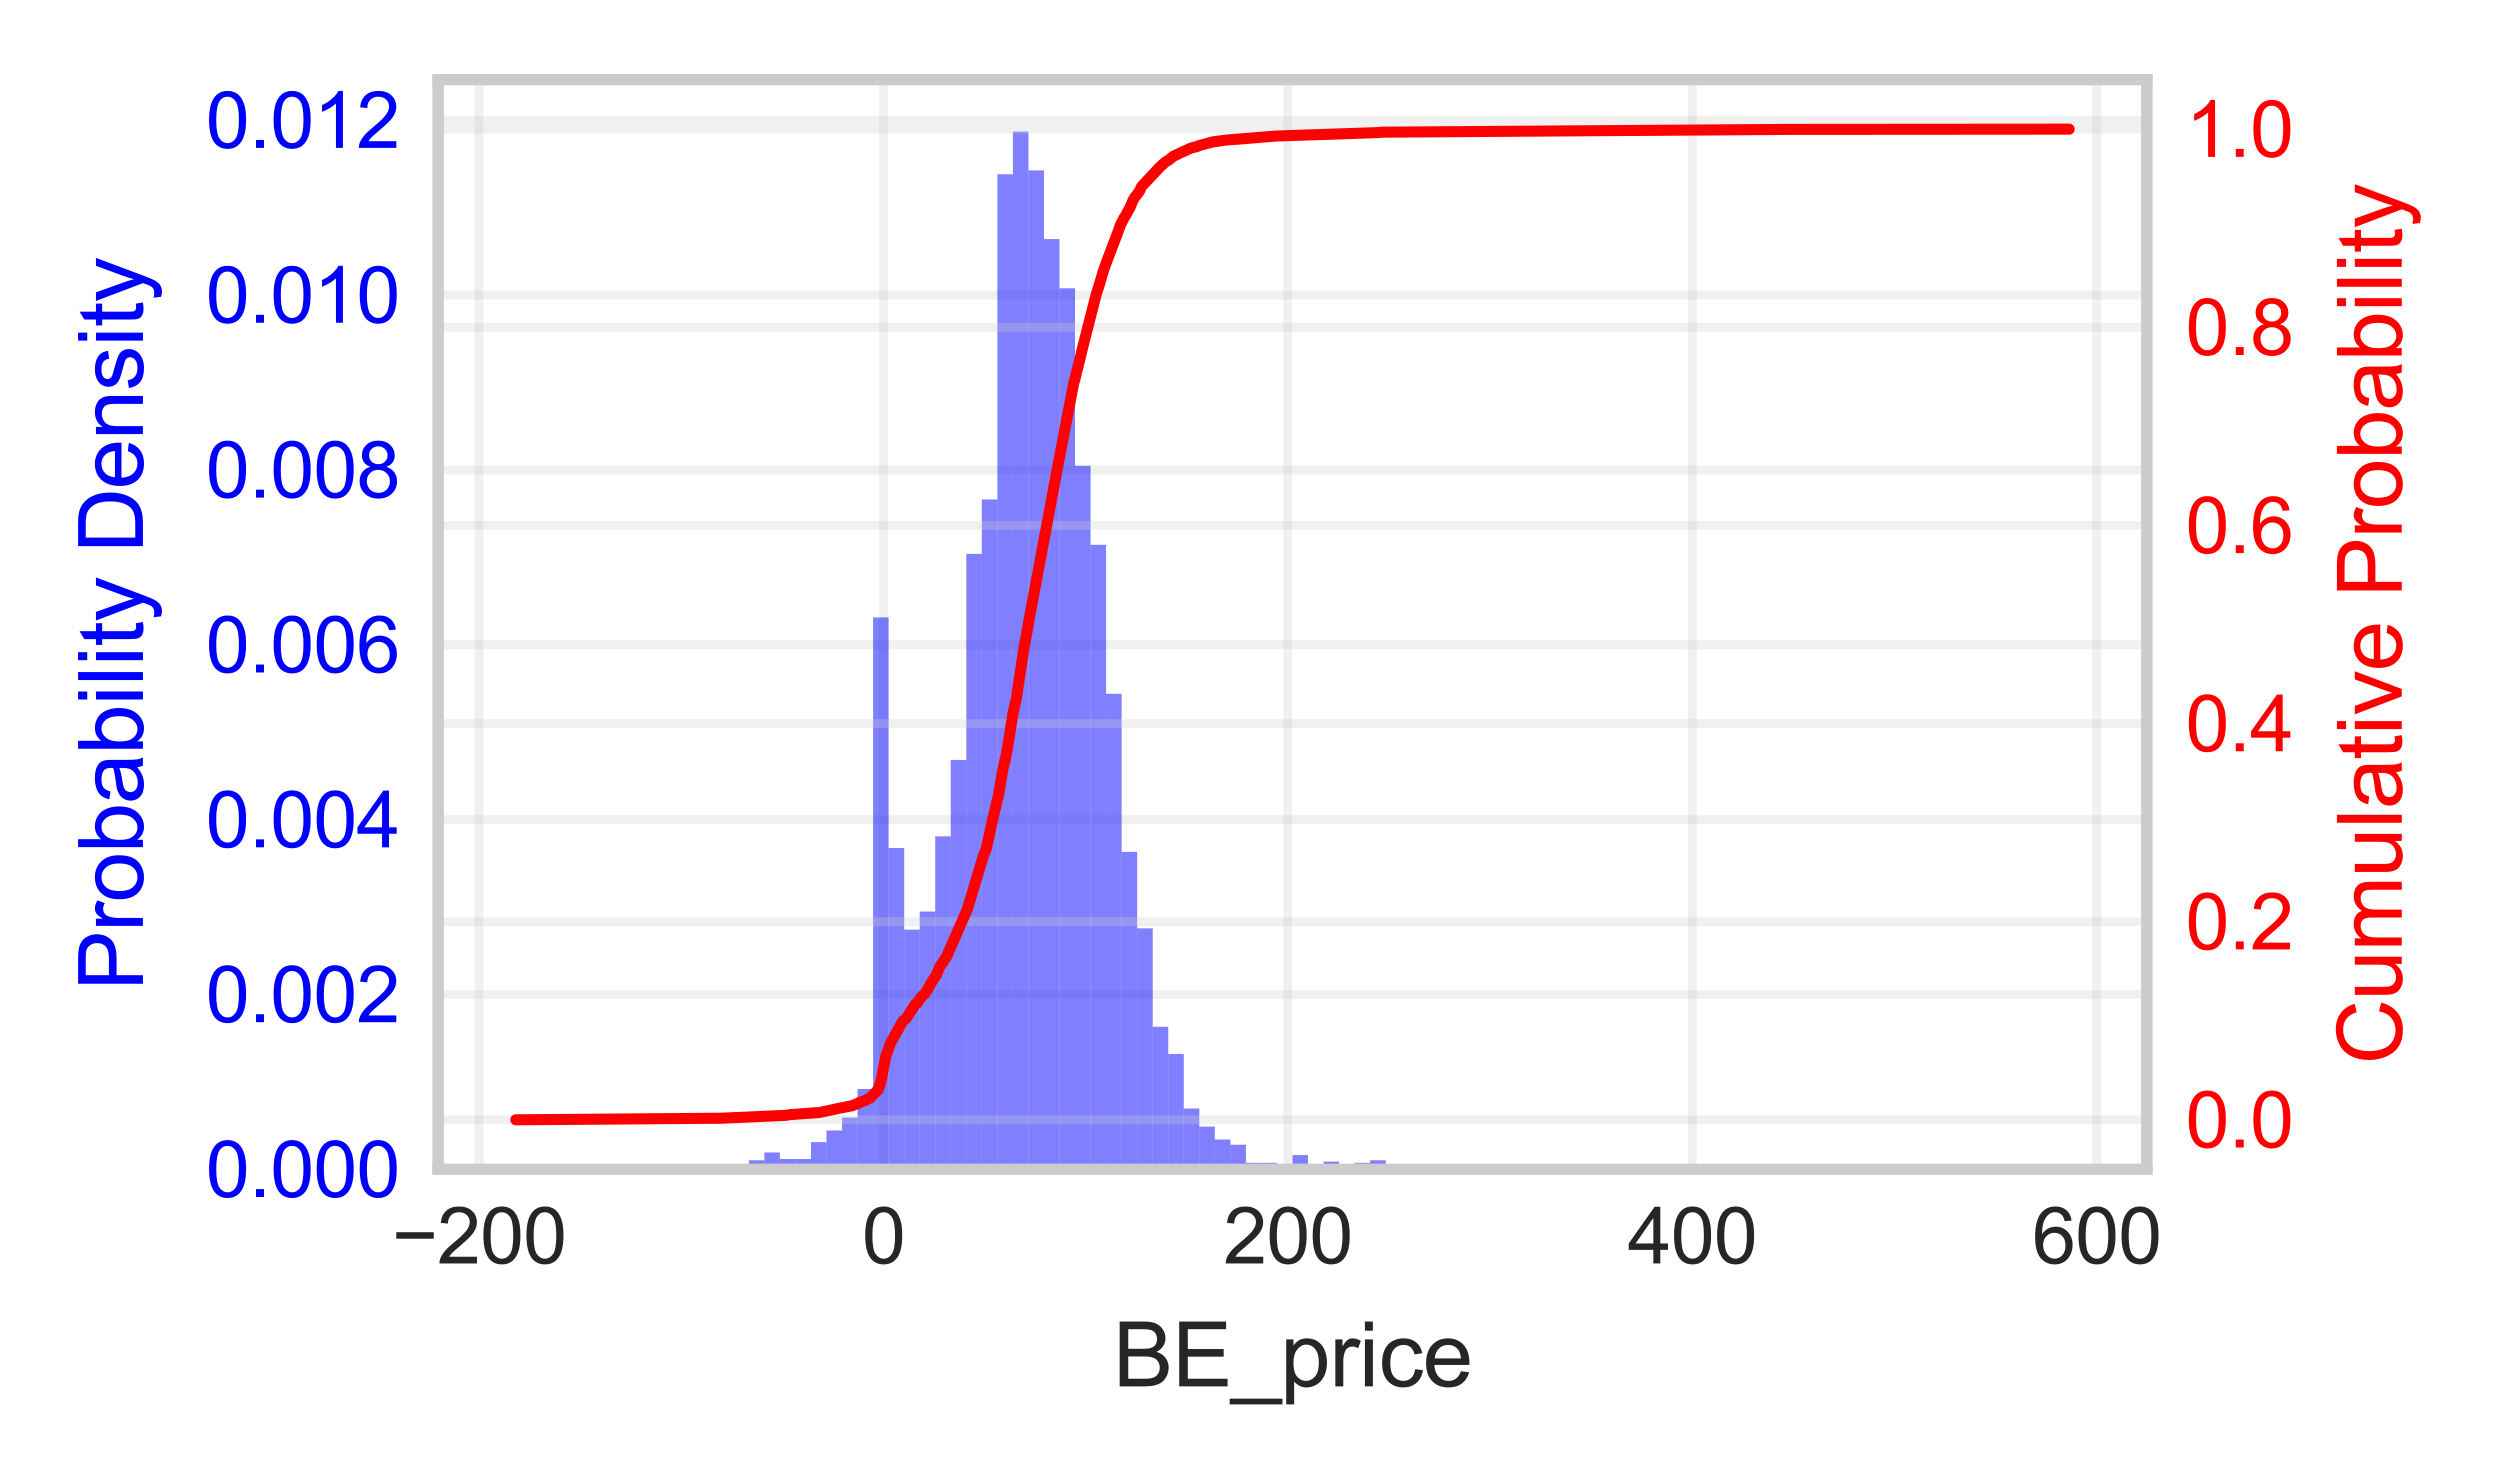 <?xml version="1.0" encoding="utf-8" standalone="no"?>
<!DOCTYPE svg PUBLIC "-//W3C//DTD SVG 1.1//EN"
  "http://www.w3.org/Graphics/SVG/1.1/DTD/svg11.dtd">
<svg xmlns:xlink="http://www.w3.org/1999/xlink" width="226.086pt" height="134.167pt" viewBox="0 0 226.086 134.167" xmlns="http://www.w3.org/2000/svg" version="1.1">
 <defs>
  <style type="text/css">*{stroke-linejoin: round; stroke-linecap: butt}</style>
 </defs>
 <g id="figure_1">
  <g id="patch_1">
   <path d="M 0 134.167 
L 226.086 134.167 
L 226.086 0 
L 0 0 
z
" style="fill: #ffffff"/>
  </g>
  <g id="axes_1">
   <g id="patch_2">
    <path d="M 39.625 105.749 
L 194.148 105.749 
L 194.148 7.2 
L 39.625 7.2 
z
" style="fill: #ffffff"/>
   </g>
   <g id="matplotlib.axis_1">
    <g id="xtick_1">
     <g id="line2d_1">
      <path d="M 43.321 105.749 
L 43.321 7.2 
" clip-path="url(#p3a674d7621)" style="fill: none; stroke: #cccccc; stroke-opacity: 0.3; stroke-width: 0.8; stroke-linecap: round"/>
     </g>
     <g id="line2d_2"/>
     <g id="text_1">
      <!-- −200 -->
      <g style="fill: #262626" transform="translate(35.438 114.259) scale(0.07 -0.07)">
       <defs>
        <path id="ArialMT-2212" d="M 3381 1997 
L 356 1997 
L 356 2522 
L 3381 2522 
L 3381 1997 
z
" transform="scale(0.016)"/>
        <path id="ArialMT-32" d="M 3222 541 
L 3222 0 
L 194 0 
Q 188 203 259 391 
Q 375 700 629 1000 
Q 884 1300 1366 1694 
Q 2113 2306 2375 2664 
Q 2638 3022 2638 3341 
Q 2638 3675 2398 3904 
Q 2159 4134 1775 4134 
Q 1369 4134 1125 3890 
Q 881 3647 878 3216 
L 300 3275 
Q 359 3922 746 4261 
Q 1134 4600 1788 4600 
Q 2447 4600 2831 4234 
Q 3216 3869 3216 3328 
Q 3216 3053 3103 2787 
Q 2991 2522 2730 2228 
Q 2469 1934 1863 1422 
Q 1356 997 1212 845 
Q 1069 694 975 541 
L 3222 541 
z
" transform="scale(0.016)"/>
        <path id="ArialMT-30" d="M 266 2259 
Q 266 3072 433 3567 
Q 600 4063 929 4331 
Q 1259 4600 1759 4600 
Q 2128 4600 2406 4451 
Q 2684 4303 2865 4023 
Q 3047 3744 3150 3342 
Q 3253 2941 3253 2259 
Q 3253 1453 3087 958 
Q 2922 463 2592 192 
Q 2263 -78 1759 -78 
Q 1097 -78 719 397 
Q 266 969 266 2259 
z
M 844 2259 
Q 844 1131 1108 757 
Q 1372 384 1759 384 
Q 2147 384 2411 759 
Q 2675 1134 2675 2259 
Q 2675 3391 2411 3762 
Q 2147 4134 1753 4134 
Q 1366 4134 1134 3806 
Q 844 3388 844 2259 
z
" transform="scale(0.016)"/>
       </defs>
       <use xlink:href="#ArialMT-2212"/>
       <use xlink:href="#ArialMT-32" x="58.398"/>
       <use xlink:href="#ArialMT-30" x="114.014"/>
       <use xlink:href="#ArialMT-30" x="169.629"/>
      </g>
     </g>
    </g>
    <g id="xtick_2">
     <g id="line2d_3">
      <path d="M 79.894 105.749 
L 79.894 7.2 
" clip-path="url(#p3a674d7621)" style="fill: none; stroke: #cccccc; stroke-opacity: 0.3; stroke-width: 0.8; stroke-linecap: round"/>
     </g>
     <g id="line2d_4"/>
     <g id="text_2">
      <!-- 0 -->
      <g style="fill: #262626" transform="translate(77.948 114.259) scale(0.07 -0.07)">
       <use xlink:href="#ArialMT-30"/>
      </g>
     </g>
    </g>
    <g id="xtick_3">
     <g id="line2d_5">
      <path d="M 116.468 105.749 
L 116.468 7.2 
" clip-path="url(#p3a674d7621)" style="fill: none; stroke: #cccccc; stroke-opacity: 0.3; stroke-width: 0.8; stroke-linecap: round"/>
     </g>
     <g id="line2d_6"/>
     <g id="text_3">
      <!-- 200 -->
      <g style="fill: #262626" transform="translate(110.629 114.259) scale(0.07 -0.07)">
       <use xlink:href="#ArialMT-32"/>
       <use xlink:href="#ArialMT-30" x="55.615"/>
       <use xlink:href="#ArialMT-30" x="111.23"/>
      </g>
     </g>
    </g>
    <g id="xtick_4">
     <g id="line2d_7">
      <path d="M 153.041 105.749 
L 153.041 7.2 
" clip-path="url(#p3a674d7621)" style="fill: none; stroke: #cccccc; stroke-opacity: 0.3; stroke-width: 0.8; stroke-linecap: round"/>
     </g>
     <g id="line2d_8"/>
     <g id="text_4">
      <!-- 400 -->
      <g style="fill: #262626" transform="translate(147.202 114.259) scale(0.07 -0.07)">
       <defs>
        <path id="ArialMT-34" d="M 2069 0 
L 2069 1097 
L 81 1097 
L 81 1613 
L 2172 4581 
L 2631 4581 
L 2631 1613 
L 3250 1613 
L 3250 1097 
L 2631 1097 
L 2631 0 
L 2069 0 
z
M 2069 1613 
L 2069 3678 
L 634 1613 
L 2069 1613 
z
" transform="scale(0.016)"/>
       </defs>
       <use xlink:href="#ArialMT-34"/>
       <use xlink:href="#ArialMT-30" x="55.615"/>
       <use xlink:href="#ArialMT-30" x="111.23"/>
      </g>
     </g>
    </g>
    <g id="xtick_5">
     <g id="line2d_9">
      <path d="M 189.614 105.749 
L 189.614 7.2 
" clip-path="url(#p3a674d7621)" style="fill: none; stroke: #cccccc; stroke-opacity: 0.3; stroke-width: 0.8; stroke-linecap: round"/>
     </g>
     <g id="line2d_10"/>
     <g id="text_5">
      <!-- 600 -->
      <g style="fill: #262626" transform="translate(183.775 114.259) scale(0.07 -0.07)">
       <defs>
        <path id="ArialMT-36" d="M 3184 3459 
L 2625 3416 
Q 2550 3747 2413 3897 
Q 2184 4138 1850 4138 
Q 1581 4138 1378 3988 
Q 1113 3794 959 3422 
Q 806 3050 800 2363 
Q 1003 2672 1297 2822 
Q 1591 2972 1913 2972 
Q 2475 2972 2870 2558 
Q 3266 2144 3266 1488 
Q 3266 1056 3080 686 
Q 2894 316 2569 119 
Q 2244 -78 1831 -78 
Q 1128 -78 684 439 
Q 241 956 241 2144 
Q 241 3472 731 4075 
Q 1159 4600 1884 4600 
Q 2425 4600 2770 4297 
Q 3116 3994 3184 3459 
z
M 888 1484 
Q 888 1194 1011 928 
Q 1134 663 1356 523 
Q 1578 384 1822 384 
Q 2178 384 2434 671 
Q 2691 959 2691 1453 
Q 2691 1928 2437 2201 
Q 2184 2475 1800 2475 
Q 1419 2475 1153 2201 
Q 888 1928 888 1484 
z
" transform="scale(0.016)"/>
       </defs>
       <use xlink:href="#ArialMT-36"/>
       <use xlink:href="#ArialMT-30" x="55.615"/>
       <use xlink:href="#ArialMT-30" x="111.23"/>
      </g>
     </g>
    </g>
    <g id="text_6">
     <!-- BE_price -->
     <g style="fill: #262626" transform="translate(100.657 125.377) scale(0.08 -0.08)">
      <defs>
       <path id="ArialMT-42" d="M 469 0 
L 469 4581 
L 2188 4581 
Q 2713 4581 3030 4442 
Q 3347 4303 3526 4014 
Q 3706 3725 3706 3409 
Q 3706 3116 3547 2856 
Q 3388 2597 3066 2438 
Q 3481 2316 3704 2022 
Q 3928 1728 3928 1328 
Q 3928 1006 3792 729 
Q 3656 453 3456 303 
Q 3256 153 2954 76 
Q 2653 0 2216 0 
L 469 0 
z
M 1075 2656 
L 2066 2656 
Q 2469 2656 2644 2709 
Q 2875 2778 2992 2937 
Q 3109 3097 3109 3338 
Q 3109 3566 3000 3739 
Q 2891 3913 2687 3977 
Q 2484 4041 1991 4041 
L 1075 4041 
L 1075 2656 
z
M 1075 541 
L 2216 541 
Q 2509 541 2628 563 
Q 2838 600 2978 687 
Q 3119 775 3209 942 
Q 3300 1109 3300 1328 
Q 3300 1584 3169 1773 
Q 3038 1963 2805 2039 
Q 2572 2116 2134 2116 
L 1075 2116 
L 1075 541 
z
" transform="scale(0.016)"/>
       <path id="ArialMT-45" d="M 506 0 
L 506 4581 
L 3819 4581 
L 3819 4041 
L 1113 4041 
L 1113 2638 
L 3647 2638 
L 3647 2100 
L 1113 2100 
L 1113 541 
L 3925 541 
L 3925 0 
L 506 0 
z
" transform="scale(0.016)"/>
       <path id="ArialMT-5f" d="M -97 -1272 
L -97 -866 
L 3631 -866 
L 3631 -1272 
L -97 -1272 
z
" transform="scale(0.016)"/>
       <path id="ArialMT-70" d="M 422 -1272 
L 422 3319 
L 934 3319 
L 934 2888 
Q 1116 3141 1344 3267 
Q 1572 3394 1897 3394 
Q 2322 3394 2647 3175 
Q 2972 2956 3137 2557 
Q 3303 2159 3303 1684 
Q 3303 1175 3120 767 
Q 2938 359 2589 142 
Q 2241 -75 1856 -75 
Q 1575 -75 1351 44 
Q 1128 163 984 344 
L 984 -1272 
L 422 -1272 
z
M 931 1641 
Q 931 1000 1190 694 
Q 1450 388 1819 388 
Q 2194 388 2461 705 
Q 2728 1022 2728 1688 
Q 2728 2322 2467 2637 
Q 2206 2953 1844 2953 
Q 1484 2953 1207 2617 
Q 931 2281 931 1641 
z
" transform="scale(0.016)"/>
       <path id="ArialMT-72" d="M 416 0 
L 416 3319 
L 922 3319 
L 922 2816 
Q 1116 3169 1280 3281 
Q 1444 3394 1641 3394 
Q 1925 3394 2219 3213 
L 2025 2691 
Q 1819 2813 1613 2813 
Q 1428 2813 1281 2702 
Q 1134 2591 1072 2394 
Q 978 2094 978 1738 
L 978 0 
L 416 0 
z
" transform="scale(0.016)"/>
       <path id="ArialMT-69" d="M 425 3934 
L 425 4581 
L 988 4581 
L 988 3934 
L 425 3934 
z
M 425 0 
L 425 3319 
L 988 3319 
L 988 0 
L 425 0 
z
" transform="scale(0.016)"/>
       <path id="ArialMT-63" d="M 2588 1216 
L 3141 1144 
Q 3050 572 2676 248 
Q 2303 -75 1759 -75 
Q 1078 -75 664 370 
Q 250 816 250 1647 
Q 250 2184 428 2587 
Q 606 2991 970 3192 
Q 1334 3394 1763 3394 
Q 2303 3394 2647 3120 
Q 2991 2847 3088 2344 
L 2541 2259 
Q 2463 2594 2264 2762 
Q 2066 2931 1784 2931 
Q 1359 2931 1093 2626 
Q 828 2322 828 1663 
Q 828 994 1084 691 
Q 1341 388 1753 388 
Q 2084 388 2306 591 
Q 2528 794 2588 1216 
z
" transform="scale(0.016)"/>
       <path id="ArialMT-65" d="M 2694 1069 
L 3275 997 
Q 3138 488 2766 206 
Q 2394 -75 1816 -75 
Q 1088 -75 661 373 
Q 234 822 234 1631 
Q 234 2469 665 2931 
Q 1097 3394 1784 3394 
Q 2450 3394 2872 2941 
Q 3294 2488 3294 1666 
Q 3294 1616 3291 1516 
L 816 1516 
Q 847 969 1125 678 
Q 1403 388 1819 388 
Q 2128 388 2347 550 
Q 2566 713 2694 1069 
z
M 847 1978 
L 2700 1978 
Q 2663 2397 2488 2606 
Q 2219 2931 1791 2931 
Q 1403 2931 1139 2672 
Q 875 2413 847 1978 
z
" transform="scale(0.016)"/>
      </defs>
      <use xlink:href="#ArialMT-42"/>
      <use xlink:href="#ArialMT-45" x="66.699"/>
      <use xlink:href="#ArialMT-5f" x="133.398"/>
      <use xlink:href="#ArialMT-70" x="189.014"/>
      <use xlink:href="#ArialMT-72" x="244.629"/>
      <use xlink:href="#ArialMT-69" x="277.93"/>
      <use xlink:href="#ArialMT-63" x="300.146"/>
      <use xlink:href="#ArialMT-65" x="350.146"/>
     </g>
    </g>
   </g>
   <g id="matplotlib.axis_2">
    <g id="ytick_1">
     <g id="line2d_11">
      <path d="M 39.625 105.749 
L 194.148 105.749 
" clip-path="url(#p3a674d7621)" style="fill: none; stroke: #cccccc; stroke-opacity: 0.3; stroke-width: 0.8; stroke-linecap: round"/>
     </g>
     <g id="line2d_12"/>
     <g id="text_7">
      <!-- 0.000 -->
      <g style="fill: #0000ff" transform="translate(18.61 108.254) scale(0.07 -0.07)">
       <defs>
        <path id="ArialMT-2e" d="M 581 0 
L 581 641 
L 1222 641 
L 1222 0 
L 581 0 
z
" transform="scale(0.016)"/>
       </defs>
       <use xlink:href="#ArialMT-30"/>
       <use xlink:href="#ArialMT-2e" x="55.615"/>
       <use xlink:href="#ArialMT-30" x="83.398"/>
       <use xlink:href="#ArialMT-30" x="139.014"/>
       <use xlink:href="#ArialMT-30" x="194.629"/>
      </g>
     </g>
    </g>
    <g id="ytick_2">
     <g id="line2d_13">
      <path d="M 39.625 89.935 
L 194.148 89.935 
" clip-path="url(#p3a674d7621)" style="fill: none; stroke: #cccccc; stroke-opacity: 0.3; stroke-width: 0.8; stroke-linecap: round"/>
     </g>
     <g id="line2d_14"/>
     <g id="text_8">
      <!-- 0.002 -->
      <g style="fill: #0000ff" transform="translate(18.61 92.441) scale(0.07 -0.07)">
       <use xlink:href="#ArialMT-30"/>
       <use xlink:href="#ArialMT-2e" x="55.615"/>
       <use xlink:href="#ArialMT-30" x="83.398"/>
       <use xlink:href="#ArialMT-30" x="139.014"/>
       <use xlink:href="#ArialMT-32" x="194.629"/>
      </g>
     </g>
    </g>
    <g id="ytick_3">
     <g id="line2d_15">
      <path d="M 39.625 74.122 
L 194.148 74.122 
" clip-path="url(#p3a674d7621)" style="fill: none; stroke: #cccccc; stroke-opacity: 0.3; stroke-width: 0.8; stroke-linecap: round"/>
     </g>
     <g id="line2d_16"/>
     <g id="text_9">
      <!-- 0.004 -->
      <g style="fill: #0000ff" transform="translate(18.61 76.627) scale(0.07 -0.07)">
       <use xlink:href="#ArialMT-30"/>
       <use xlink:href="#ArialMT-2e" x="55.615"/>
       <use xlink:href="#ArialMT-30" x="83.398"/>
       <use xlink:href="#ArialMT-30" x="139.014"/>
       <use xlink:href="#ArialMT-34" x="194.629"/>
      </g>
     </g>
    </g>
    <g id="ytick_4">
     <g id="line2d_17">
      <path d="M 39.625 58.309 
L 194.148 58.309 
" clip-path="url(#p3a674d7621)" style="fill: none; stroke: #cccccc; stroke-opacity: 0.3; stroke-width: 0.8; stroke-linecap: round"/>
     </g>
     <g id="line2d_18"/>
     <g id="text_10">
      <!-- 0.006 -->
      <g style="fill: #0000ff" transform="translate(18.61 60.814) scale(0.07 -0.07)">
       <use xlink:href="#ArialMT-30"/>
       <use xlink:href="#ArialMT-2e" x="55.615"/>
       <use xlink:href="#ArialMT-30" x="83.398"/>
       <use xlink:href="#ArialMT-30" x="139.014"/>
       <use xlink:href="#ArialMT-36" x="194.629"/>
      </g>
     </g>
    </g>
    <g id="ytick_5">
     <g id="line2d_19">
      <path d="M 39.625 42.496 
L 194.148 42.496 
" clip-path="url(#p3a674d7621)" style="fill: none; stroke: #cccccc; stroke-opacity: 0.3; stroke-width: 0.8; stroke-linecap: round"/>
     </g>
     <g id="line2d_20"/>
     <g id="text_11">
      <!-- 0.008 -->
      <g style="fill: #0000ff" transform="translate(18.61 45.001) scale(0.07 -0.07)">
       <defs>
        <path id="ArialMT-38" d="M 1131 2484 
Q 781 2613 612 2850 
Q 444 3088 444 3419 
Q 444 3919 803 4259 
Q 1163 4600 1759 4600 
Q 2359 4600 2725 4251 
Q 3091 3903 3091 3403 
Q 3091 3084 2923 2848 
Q 2756 2613 2416 2484 
Q 2838 2347 3058 2040 
Q 3278 1734 3278 1309 
Q 3278 722 2862 322 
Q 2447 -78 1769 -78 
Q 1091 -78 675 323 
Q 259 725 259 1325 
Q 259 1772 486 2073 
Q 713 2375 1131 2484 
z
M 1019 3438 
Q 1019 3113 1228 2906 
Q 1438 2700 1772 2700 
Q 2097 2700 2305 2904 
Q 2513 3109 2513 3406 
Q 2513 3716 2298 3927 
Q 2084 4138 1766 4138 
Q 1444 4138 1231 3931 
Q 1019 3725 1019 3438 
z
M 838 1322 
Q 838 1081 952 856 
Q 1066 631 1291 507 
Q 1516 384 1775 384 
Q 2178 384 2440 643 
Q 2703 903 2703 1303 
Q 2703 1709 2433 1975 
Q 2163 2241 1756 2241 
Q 1359 2241 1098 1978 
Q 838 1716 838 1322 
z
" transform="scale(0.016)"/>
       </defs>
       <use xlink:href="#ArialMT-30"/>
       <use xlink:href="#ArialMT-2e" x="55.615"/>
       <use xlink:href="#ArialMT-30" x="83.398"/>
       <use xlink:href="#ArialMT-30" x="139.014"/>
       <use xlink:href="#ArialMT-38" x="194.629"/>
      </g>
     </g>
    </g>
    <g id="ytick_6">
     <g id="line2d_21">
      <path d="M 39.625 26.683 
L 194.148 26.683 
" clip-path="url(#p3a674d7621)" style="fill: none; stroke: #cccccc; stroke-opacity: 0.3; stroke-width: 0.8; stroke-linecap: round"/>
     </g>
     <g id="line2d_22"/>
     <g id="text_12">
      <!-- 0.010 -->
      <g style="fill: #0000ff" transform="translate(18.61 29.188) scale(0.07 -0.07)">
       <defs>
        <path id="ArialMT-31" d="M 2384 0 
L 1822 0 
L 1822 3584 
Q 1619 3391 1289 3197 
Q 959 3003 697 2906 
L 697 3450 
Q 1169 3672 1522 3987 
Q 1875 4303 2022 4600 
L 2384 4600 
L 2384 0 
z
" transform="scale(0.016)"/>
       </defs>
       <use xlink:href="#ArialMT-30"/>
       <use xlink:href="#ArialMT-2e" x="55.615"/>
       <use xlink:href="#ArialMT-30" x="83.398"/>
       <use xlink:href="#ArialMT-31" x="139.014"/>
       <use xlink:href="#ArialMT-30" x="194.629"/>
      </g>
     </g>
    </g>
    <g id="ytick_7">
     <g id="line2d_23">
      <path d="M 39.625 10.869 
L 194.148 10.869 
" clip-path="url(#p3a674d7621)" style="fill: none; stroke: #cccccc; stroke-opacity: 0.3; stroke-width: 0.8; stroke-linecap: round"/>
     </g>
     <g id="line2d_24"/>
     <g id="text_13">
      <!-- 0.012 -->
      <g style="fill: #0000ff" transform="translate(18.61 13.375) scale(0.07 -0.07)">
       <use xlink:href="#ArialMT-30"/>
       <use xlink:href="#ArialMT-2e" x="55.615"/>
       <use xlink:href="#ArialMT-30" x="83.398"/>
       <use xlink:href="#ArialMT-31" x="139.014"/>
       <use xlink:href="#ArialMT-32" x="194.629"/>
      </g>
     </g>
    </g>
    <g id="text_14">
     <!-- Probability Density -->
     <g style="fill: #0000ff" transform="translate(12.926 89.598) rotate(-90) scale(0.08 -0.08)">
      <defs>
       <path id="ArialMT-50" d="M 494 0 
L 494 4581 
L 2222 4581 
Q 2678 4581 2919 4538 
Q 3256 4481 3484 4323 
Q 3713 4166 3852 3881 
Q 3991 3597 3991 3256 
Q 3991 2672 3619 2267 
Q 3247 1863 2275 1863 
L 1100 1863 
L 1100 0 
L 494 0 
z
M 1100 2403 
L 2284 2403 
Q 2872 2403 3119 2622 
Q 3366 2841 3366 3238 
Q 3366 3525 3220 3729 
Q 3075 3934 2838 4000 
Q 2684 4041 2272 4041 
L 1100 4041 
L 1100 2403 
z
" transform="scale(0.016)"/>
       <path id="ArialMT-6f" d="M 213 1659 
Q 213 2581 725 3025 
Q 1153 3394 1769 3394 
Q 2453 3394 2887 2945 
Q 3322 2497 3322 1706 
Q 3322 1066 3130 698 
Q 2938 331 2570 128 
Q 2203 -75 1769 -75 
Q 1072 -75 642 372 
Q 213 819 213 1659 
z
M 791 1659 
Q 791 1022 1069 705 
Q 1347 388 1769 388 
Q 2188 388 2466 706 
Q 2744 1025 2744 1678 
Q 2744 2294 2464 2611 
Q 2184 2928 1769 2928 
Q 1347 2928 1069 2612 
Q 791 2297 791 1659 
z
" transform="scale(0.016)"/>
       <path id="ArialMT-62" d="M 941 0 
L 419 0 
L 419 4581 
L 981 4581 
L 981 2947 
Q 1338 3394 1891 3394 
Q 2197 3394 2470 3270 
Q 2744 3147 2920 2923 
Q 3097 2700 3197 2384 
Q 3297 2069 3297 1709 
Q 3297 856 2875 390 
Q 2453 -75 1863 -75 
Q 1275 -75 941 416 
L 941 0 
z
M 934 1684 
Q 934 1088 1097 822 
Q 1363 388 1816 388 
Q 2184 388 2453 708 
Q 2722 1028 2722 1663 
Q 2722 2313 2464 2622 
Q 2206 2931 1841 2931 
Q 1472 2931 1203 2611 
Q 934 2291 934 1684 
z
" transform="scale(0.016)"/>
       <path id="ArialMT-61" d="M 2588 409 
Q 2275 144 1986 34 
Q 1697 -75 1366 -75 
Q 819 -75 525 192 
Q 231 459 231 875 
Q 231 1119 342 1320 
Q 453 1522 633 1644 
Q 813 1766 1038 1828 
Q 1203 1872 1538 1913 
Q 2219 1994 2541 2106 
Q 2544 2222 2544 2253 
Q 2544 2597 2384 2738 
Q 2169 2928 1744 2928 
Q 1347 2928 1158 2789 
Q 969 2650 878 2297 
L 328 2372 
Q 403 2725 575 2942 
Q 747 3159 1072 3276 
Q 1397 3394 1825 3394 
Q 2250 3394 2515 3294 
Q 2781 3194 2906 3042 
Q 3031 2891 3081 2659 
Q 3109 2516 3109 2141 
L 3109 1391 
Q 3109 606 3145 398 
Q 3181 191 3288 0 
L 2700 0 
Q 2613 175 2588 409 
z
M 2541 1666 
Q 2234 1541 1622 1453 
Q 1275 1403 1131 1340 
Q 988 1278 909 1158 
Q 831 1038 831 891 
Q 831 666 1001 516 
Q 1172 366 1500 366 
Q 1825 366 2078 508 
Q 2331 650 2450 897 
Q 2541 1088 2541 1459 
L 2541 1666 
z
" transform="scale(0.016)"/>
       <path id="ArialMT-6c" d="M 409 0 
L 409 4581 
L 972 4581 
L 972 0 
L 409 0 
z
" transform="scale(0.016)"/>
       <path id="ArialMT-74" d="M 1650 503 
L 1731 6 
Q 1494 -44 1306 -44 
Q 1000 -44 831 53 
Q 663 150 594 308 
Q 525 466 525 972 
L 525 2881 
L 113 2881 
L 113 3319 
L 525 3319 
L 525 4141 
L 1084 4478 
L 1084 3319 
L 1650 3319 
L 1650 2881 
L 1084 2881 
L 1084 941 
Q 1084 700 1114 631 
Q 1144 563 1211 522 
Q 1278 481 1403 481 
Q 1497 481 1650 503 
z
" transform="scale(0.016)"/>
       <path id="ArialMT-79" d="M 397 -1278 
L 334 -750 
Q 519 -800 656 -800 
Q 844 -800 956 -737 
Q 1069 -675 1141 -563 
Q 1194 -478 1313 -144 
Q 1328 -97 1363 -6 
L 103 3319 
L 709 3319 
L 1400 1397 
Q 1534 1031 1641 628 
Q 1738 1016 1872 1384 
L 2581 3319 
L 3144 3319 
L 1881 -56 
Q 1678 -603 1566 -809 
Q 1416 -1088 1222 -1217 
Q 1028 -1347 759 -1347 
Q 597 -1347 397 -1278 
z
" transform="scale(0.016)"/>
       <path id="ArialMT-20" transform="scale(0.016)"/>
       <path id="ArialMT-44" d="M 494 0 
L 494 4581 
L 2072 4581 
Q 2606 4581 2888 4516 
Q 3281 4425 3559 4188 
Q 3922 3881 4101 3404 
Q 4281 2928 4281 2316 
Q 4281 1794 4159 1391 
Q 4038 988 3847 723 
Q 3656 459 3429 307 
Q 3203 156 2883 78 
Q 2563 0 2147 0 
L 494 0 
z
M 1100 541 
L 2078 541 
Q 2531 541 2789 625 
Q 3047 709 3200 863 
Q 3416 1078 3536 1442 
Q 3656 1806 3656 2325 
Q 3656 3044 3420 3430 
Q 3184 3816 2847 3947 
Q 2603 4041 2063 4041 
L 1100 4041 
L 1100 541 
z
" transform="scale(0.016)"/>
       <path id="ArialMT-6e" d="M 422 0 
L 422 3319 
L 928 3319 
L 928 2847 
Q 1294 3394 1984 3394 
Q 2284 3394 2536 3286 
Q 2788 3178 2913 3003 
Q 3038 2828 3088 2588 
Q 3119 2431 3119 2041 
L 3119 0 
L 2556 0 
L 2556 2019 
Q 2556 2363 2490 2533 
Q 2425 2703 2258 2804 
Q 2091 2906 1866 2906 
Q 1506 2906 1245 2678 
Q 984 2450 984 1813 
L 984 0 
L 422 0 
z
" transform="scale(0.016)"/>
       <path id="ArialMT-73" d="M 197 991 
L 753 1078 
Q 800 744 1014 566 
Q 1228 388 1613 388 
Q 2000 388 2187 545 
Q 2375 703 2375 916 
Q 2375 1106 2209 1216 
Q 2094 1291 1634 1406 
Q 1016 1563 777 1677 
Q 538 1791 414 1992 
Q 291 2194 291 2438 
Q 291 2659 392 2848 
Q 494 3038 669 3163 
Q 800 3259 1026 3326 
Q 1253 3394 1513 3394 
Q 1903 3394 2198 3281 
Q 2494 3169 2634 2976 
Q 2775 2784 2828 2463 
L 2278 2388 
Q 2241 2644 2061 2787 
Q 1881 2931 1553 2931 
Q 1166 2931 1000 2803 
Q 834 2675 834 2503 
Q 834 2394 903 2306 
Q 972 2216 1119 2156 
Q 1203 2125 1616 2013 
Q 2213 1853 2448 1751 
Q 2684 1650 2818 1456 
Q 2953 1263 2953 975 
Q 2953 694 2789 445 
Q 2625 197 2315 61 
Q 2006 -75 1616 -75 
Q 969 -75 630 194 
Q 291 463 197 991 
z
" transform="scale(0.016)"/>
      </defs>
      <use xlink:href="#ArialMT-50"/>
      <use xlink:href="#ArialMT-72" x="66.699"/>
      <use xlink:href="#ArialMT-6f" x="100"/>
      <use xlink:href="#ArialMT-62" x="155.615"/>
      <use xlink:href="#ArialMT-61" x="211.23"/>
      <use xlink:href="#ArialMT-62" x="266.846"/>
      <use xlink:href="#ArialMT-69" x="322.461"/>
      <use xlink:href="#ArialMT-6c" x="344.678"/>
      <use xlink:href="#ArialMT-69" x="366.895"/>
      <use xlink:href="#ArialMT-74" x="389.111"/>
      <use xlink:href="#ArialMT-79" x="416.895"/>
      <use xlink:href="#ArialMT-20" x="466.895"/>
      <use xlink:href="#ArialMT-44" x="494.678"/>
      <use xlink:href="#ArialMT-65" x="566.895"/>
      <use xlink:href="#ArialMT-6e" x="622.51"/>
      <use xlink:href="#ArialMT-73" x="678.125"/>
      <use xlink:href="#ArialMT-69" x="728.125"/>
      <use xlink:href="#ArialMT-74" x="750.342"/>
      <use xlink:href="#ArialMT-79" x="778.125"/>
     </g>
    </g>
   </g>
   <g id="patch_3">
    <path d="M 46.649 105.749 
L 48.054 105.749 
L 48.054 105.631 
L 46.649 105.631 
z
" clip-path="url(#p3a674d7621)" style="fill: #0000ff; opacity: 0.5"/>
   </g>
   <g id="patch_4">
    <path d="M 48.054 105.749 
L 49.459 105.749 
L 49.459 105.749 
L 48.054 105.749 
z
" clip-path="url(#p3a674d7621)" style="fill: #0000ff; opacity: 0.5"/>
   </g>
   <g id="patch_5">
    <path d="M 49.459 105.749 
L 50.863 105.749 
L 50.863 105.749 
L 49.459 105.749 
z
" clip-path="url(#p3a674d7621)" style="fill: #0000ff; opacity: 0.5"/>
   </g>
   <g id="patch_6">
    <path d="M 50.863 105.749 
L 52.268 105.749 
L 52.268 105.631 
L 50.863 105.631 
z
" clip-path="url(#p3a674d7621)" style="fill: #0000ff; opacity: 0.5"/>
   </g>
   <g id="patch_7">
    <path d="M 52.268 105.749 
L 53.673 105.749 
L 53.673 105.749 
L 52.268 105.749 
z
" clip-path="url(#p3a674d7621)" style="fill: #0000ff; opacity: 0.5"/>
   </g>
   <g id="patch_8">
    <path d="M 53.673 105.749 
L 55.078 105.749 
L 55.078 105.514 
L 53.673 105.514 
z
" clip-path="url(#p3a674d7621)" style="fill: #0000ff; opacity: 0.5"/>
   </g>
   <g id="patch_9">
    <path d="M 55.078 105.749 
L 56.482 105.749 
L 56.482 105.631 
L 55.078 105.631 
z
" clip-path="url(#p3a674d7621)" style="fill: #0000ff; opacity: 0.5"/>
   </g>
   <g id="patch_10">
    <path d="M 56.482 105.749 
L 57.887 105.749 
L 57.887 105.631 
L 56.482 105.631 
z
" clip-path="url(#p3a674d7621)" style="fill: #0000ff; opacity: 0.5"/>
   </g>
   <g id="patch_11">
    <path d="M 57.887 105.749 
L 59.292 105.749 
L 59.292 105.631 
L 57.887 105.631 
z
" clip-path="url(#p3a674d7621)" style="fill: #0000ff; opacity: 0.5"/>
   </g>
   <g id="patch_12">
    <path d="M 59.292 105.749 
L 60.697 105.749 
L 60.697 105.397 
L 59.292 105.397 
z
" clip-path="url(#p3a674d7621)" style="fill: #0000ff; opacity: 0.5"/>
   </g>
   <g id="patch_13">
    <path d="M 60.697 105.749 
L 62.101 105.749 
L 62.101 105.631 
L 60.697 105.631 
z
" clip-path="url(#p3a674d7621)" style="fill: #0000ff; opacity: 0.5"/>
   </g>
   <g id="patch_14">
    <path d="M 62.101 105.749 
L 63.506 105.749 
L 63.506 105.631 
L 62.101 105.631 
z
" clip-path="url(#p3a674d7621)" style="fill: #0000ff; opacity: 0.5"/>
   </g>
   <g id="patch_15">
    <path d="M 63.506 105.749 
L 64.911 105.749 
L 64.911 105.514 
L 63.506 105.514 
z
" clip-path="url(#p3a674d7621)" style="fill: #0000ff; opacity: 0.5"/>
   </g>
   <g id="patch_16">
    <path d="M 64.911 105.749 
L 66.316 105.749 
L 66.316 105.397 
L 64.911 105.397 
z
" clip-path="url(#p3a674d7621)" style="fill: #0000ff; opacity: 0.5"/>
   </g>
   <g id="patch_17">
    <path d="M 66.316 105.749 
L 67.72 105.749 
L 67.72 105.514 
L 66.316 105.514 
z
" clip-path="url(#p3a674d7621)" style="fill: #0000ff; opacity: 0.5"/>
   </g>
   <g id="patch_18">
    <path d="M 67.72 105.749 
L 69.125 105.749 
L 69.125 104.928 
L 67.72 104.928 
z
" clip-path="url(#p3a674d7621)" style="fill: #0000ff; opacity: 0.5"/>
   </g>
   <g id="patch_19">
    <path d="M 69.125 105.749 
L 70.53 105.749 
L 70.53 104.225 
L 69.125 104.225 
z
" clip-path="url(#p3a674d7621)" style="fill: #0000ff; opacity: 0.5"/>
   </g>
   <g id="patch_20">
    <path d="M 70.53 105.749 
L 71.935 105.749 
L 71.935 104.811 
L 70.53 104.811 
z
" clip-path="url(#p3a674d7621)" style="fill: #0000ff; opacity: 0.5"/>
   </g>
   <g id="patch_21">
    <path d="M 71.935 105.749 
L 73.339 105.749 
L 73.339 104.811 
L 71.935 104.811 
z
" clip-path="url(#p3a674d7621)" style="fill: #0000ff; opacity: 0.5"/>
   </g>
   <g id="patch_22">
    <path d="M 73.339 105.749 
L 74.744 105.749 
L 74.744 103.288 
L 73.339 103.288 
z
" clip-path="url(#p3a674d7621)" style="fill: #0000ff; opacity: 0.5"/>
   </g>
   <g id="patch_23">
    <path d="M 74.744 105.749 
L 76.149 105.749 
L 76.149 102.233 
L 74.744 102.233 
z
" clip-path="url(#p3a674d7621)" style="fill: #0000ff; opacity: 0.5"/>
   </g>
   <g id="patch_24">
    <path d="M 76.149 105.749 
L 77.554 105.749 
L 77.554 101.062 
L 76.149 101.062 
z
" clip-path="url(#p3a674d7621)" style="fill: #0000ff; opacity: 0.5"/>
   </g>
   <g id="patch_25">
    <path d="M 77.554 105.749 
L 78.958 105.749 
L 78.958 98.484 
L 77.554 98.484 
z
" clip-path="url(#p3a674d7621)" style="fill: #0000ff; opacity: 0.5"/>
   </g>
   <g id="patch_26">
    <path d="M 78.958 105.749 
L 80.363 105.749 
L 80.363 55.833 
L 78.958 55.833 
z
" clip-path="url(#p3a674d7621)" style="fill: #0000ff; opacity: 0.5"/>
   </g>
   <g id="patch_27">
    <path d="M 80.363 105.749 
L 81.768 105.749 
L 81.768 76.69 
L 80.363 76.69 
z
" clip-path="url(#p3a674d7621)" style="fill: #0000ff; opacity: 0.5"/>
   </g>
   <g id="patch_28">
    <path d="M 81.768 105.749 
L 83.173 105.749 
L 83.173 84.072 
L 81.768 84.072 
z
" clip-path="url(#p3a674d7621)" style="fill: #0000ff; opacity: 0.5"/>
   </g>
   <g id="patch_29">
    <path d="M 83.173 105.749 
L 84.577 105.749 
L 84.577 82.431 
L 83.173 82.431 
z
" clip-path="url(#p3a674d7621)" style="fill: #0000ff; opacity: 0.5"/>
   </g>
   <g id="patch_30">
    <path d="M 84.577 105.749 
L 85.982 105.749 
L 85.982 75.635 
L 84.577 75.635 
z
" clip-path="url(#p3a674d7621)" style="fill: #0000ff; opacity: 0.5"/>
   </g>
   <g id="patch_31">
    <path d="M 85.982 105.749 
L 87.387 105.749 
L 87.387 68.722 
L 85.982 68.722 
z
" clip-path="url(#p3a674d7621)" style="fill: #0000ff; opacity: 0.5"/>
   </g>
   <g id="patch_32">
    <path d="M 87.387 105.749 
L 88.792 105.749 
L 88.792 50.091 
L 87.387 50.091 
z
" clip-path="url(#p3a674d7621)" style="fill: #0000ff; opacity: 0.5"/>
   </g>
   <g id="patch_33">
    <path d="M 88.792 105.749 
L 90.196 105.749 
L 90.196 45.17 
L 88.792 45.17 
z
" clip-path="url(#p3a674d7621)" style="fill: #0000ff; opacity: 0.5"/>
   </g>
   <g id="patch_34">
    <path d="M 90.196 105.749 
L 91.601 105.749 
L 91.601 15.76 
L 90.196 15.76 
z
" clip-path="url(#p3a674d7621)" style="fill: #0000ff; opacity: 0.5"/>
   </g>
   <g id="patch_35">
    <path d="M 91.601 105.749 
L 93.006 105.749 
L 93.006 11.893 
L 91.601 11.893 
z
" clip-path="url(#p3a674d7621)" style="fill: #0000ff; opacity: 0.5"/>
   </g>
   <g id="patch_36">
    <path d="M 93.006 105.749 
L 94.411 105.749 
L 94.411 15.408 
L 93.006 15.408 
z
" clip-path="url(#p3a674d7621)" style="fill: #0000ff; opacity: 0.5"/>
   </g>
   <g id="patch_37">
    <path d="M 94.411 105.749 
L 95.815 105.749 
L 95.815 21.618 
L 94.411 21.618 
z
" clip-path="url(#p3a674d7621)" style="fill: #0000ff; opacity: 0.5"/>
   </g>
   <g id="patch_38">
    <path d="M 95.815 105.749 
L 97.22 105.749 
L 97.22 26.071 
L 95.815 26.071 
z
" clip-path="url(#p3a674d7621)" style="fill: #0000ff; opacity: 0.5"/>
   </g>
   <g id="patch_39">
    <path d="M 97.22 105.749 
L 98.625 105.749 
L 98.625 42.124 
L 97.22 42.124 
z
" clip-path="url(#p3a674d7621)" style="fill: #0000ff; opacity: 0.5"/>
   </g>
   <g id="patch_40">
    <path d="M 98.625 105.749 
L 100.03 105.749 
L 100.03 49.271 
L 98.625 49.271 
z
" clip-path="url(#p3a674d7621)" style="fill: #0000ff; opacity: 0.5"/>
   </g>
   <g id="patch_41">
    <path d="M 100.03 105.749 
L 101.434 105.749 
L 101.434 62.746 
L 100.03 62.746 
z
" clip-path="url(#p3a674d7621)" style="fill: #0000ff; opacity: 0.5"/>
   </g>
   <g id="patch_42">
    <path d="M 101.434 105.749 
L 102.839 105.749 
L 102.839 77.041 
L 101.434 77.041 
z
" clip-path="url(#p3a674d7621)" style="fill: #0000ff; opacity: 0.5"/>
   </g>
   <g id="patch_43">
    <path d="M 102.839 105.749 
L 104.244 105.749 
L 104.244 83.954 
L 102.839 83.954 
z
" clip-path="url(#p3a674d7621)" style="fill: #0000ff; opacity: 0.5"/>
   </g>
   <g id="patch_44">
    <path d="M 104.244 105.749 
L 105.649 105.749 
L 105.649 92.86 
L 104.244 92.86 
z
" clip-path="url(#p3a674d7621)" style="fill: #0000ff; opacity: 0.5"/>
   </g>
   <g id="patch_45">
    <path d="M 105.649 105.749 
L 107.053 105.749 
L 107.053 95.32 
L 105.649 95.32 
z
" clip-path="url(#p3a674d7621)" style="fill: #0000ff; opacity: 0.5"/>
   </g>
   <g id="patch_46">
    <path d="M 107.053 105.749 
L 108.458 105.749 
L 108.458 100.241 
L 107.053 100.241 
z
" clip-path="url(#p3a674d7621)" style="fill: #0000ff; opacity: 0.5"/>
   </g>
   <g id="patch_47">
    <path d="M 108.458 105.749 
L 109.863 105.749 
L 109.863 101.882 
L 108.458 101.882 
z
" clip-path="url(#p3a674d7621)" style="fill: #0000ff; opacity: 0.5"/>
   </g>
   <g id="patch_48">
    <path d="M 109.863 105.749 
L 111.268 105.749 
L 111.268 103.054 
L 109.863 103.054 
z
" clip-path="url(#p3a674d7621)" style="fill: #0000ff; opacity: 0.5"/>
   </g>
   <g id="patch_49">
    <path d="M 111.268 105.749 
L 112.673 105.749 
L 112.673 103.522 
L 111.268 103.522 
z
" clip-path="url(#p3a674d7621)" style="fill: #0000ff; opacity: 0.5"/>
   </g>
   <g id="patch_50">
    <path d="M 112.673 105.749 
L 114.077 105.749 
L 114.077 105.163 
L 112.673 105.163 
z
" clip-path="url(#p3a674d7621)" style="fill: #0000ff; opacity: 0.5"/>
   </g>
   <g id="patch_51">
    <path d="M 114.077 105.749 
L 115.482 105.749 
L 115.482 105.163 
L 114.077 105.163 
z
" clip-path="url(#p3a674d7621)" style="fill: #0000ff; opacity: 0.5"/>
   </g>
   <g id="patch_52">
    <path d="M 115.482 105.749 
L 116.887 105.749 
L 116.887 105.397 
L 115.482 105.397 
z
" clip-path="url(#p3a674d7621)" style="fill: #0000ff; opacity: 0.5"/>
   </g>
   <g id="patch_53">
    <path d="M 116.887 105.749 
L 118.292 105.749 
L 118.292 104.46 
L 116.887 104.46 
z
" clip-path="url(#p3a674d7621)" style="fill: #0000ff; opacity: 0.5"/>
   </g>
   <g id="patch_54">
    <path d="M 118.292 105.749 
L 119.696 105.749 
L 119.696 105.631 
L 118.292 105.631 
z
" clip-path="url(#p3a674d7621)" style="fill: #0000ff; opacity: 0.5"/>
   </g>
   <g id="patch_55">
    <path d="M 119.696 105.749 
L 121.101 105.749 
L 121.101 105.046 
L 119.696 105.046 
z
" clip-path="url(#p3a674d7621)" style="fill: #0000ff; opacity: 0.5"/>
   </g>
   <g id="patch_56">
    <path d="M 121.101 105.749 
L 122.506 105.749 
L 122.506 105.631 
L 121.101 105.631 
z
" clip-path="url(#p3a674d7621)" style="fill: #0000ff; opacity: 0.5"/>
   </g>
   <g id="patch_57">
    <path d="M 122.506 105.749 
L 123.911 105.749 
L 123.911 105.163 
L 122.506 105.163 
z
" clip-path="url(#p3a674d7621)" style="fill: #0000ff; opacity: 0.5"/>
   </g>
   <g id="patch_58">
    <path d="M 123.911 105.749 
L 125.315 105.749 
L 125.315 104.928 
L 123.911 104.928 
z
" clip-path="url(#p3a674d7621)" style="fill: #0000ff; opacity: 0.5"/>
   </g>
   <g id="patch_59">
    <path d="M 125.315 105.749 
L 126.72 105.749 
L 126.72 105.514 
L 125.315 105.514 
z
" clip-path="url(#p3a674d7621)" style="fill: #0000ff; opacity: 0.5"/>
   </g>
   <g id="patch_60">
    <path d="M 126.72 105.749 
L 128.125 105.749 
L 128.125 105.749 
L 126.72 105.749 
z
" clip-path="url(#p3a674d7621)" style="fill: #0000ff; opacity: 0.5"/>
   </g>
   <g id="patch_61">
    <path d="M 128.125 105.749 
L 129.53 105.749 
L 129.53 105.514 
L 128.125 105.514 
z
" clip-path="url(#p3a674d7621)" style="fill: #0000ff; opacity: 0.5"/>
   </g>
   <g id="patch_62">
    <path d="M 129.53 105.749 
L 130.934 105.749 
L 130.934 105.514 
L 129.53 105.514 
z
" clip-path="url(#p3a674d7621)" style="fill: #0000ff; opacity: 0.5"/>
   </g>
   <g id="patch_63">
    <path d="M 130.934 105.749 
L 132.339 105.749 
L 132.339 105.749 
L 130.934 105.749 
z
" clip-path="url(#p3a674d7621)" style="fill: #0000ff; opacity: 0.5"/>
   </g>
   <g id="patch_64">
    <path d="M 132.339 105.749 
L 133.744 105.749 
L 133.744 105.514 
L 132.339 105.514 
z
" clip-path="url(#p3a674d7621)" style="fill: #0000ff; opacity: 0.5"/>
   </g>
   <g id="patch_65">
    <path d="M 133.744 105.749 
L 135.149 105.749 
L 135.149 105.514 
L 133.744 105.514 
z
" clip-path="url(#p3a674d7621)" style="fill: #0000ff; opacity: 0.5"/>
   </g>
   <g id="patch_66">
    <path d="M 135.149 105.749 
L 136.553 105.749 
L 136.553 105.749 
L 135.149 105.749 
z
" clip-path="url(#p3a674d7621)" style="fill: #0000ff; opacity: 0.5"/>
   </g>
   <g id="patch_67">
    <path d="M 136.553 105.749 
L 137.958 105.749 
L 137.958 105.28 
L 136.553 105.28 
z
" clip-path="url(#p3a674d7621)" style="fill: #0000ff; opacity: 0.5"/>
   </g>
   <g id="patch_68">
    <path d="M 137.958 105.749 
L 139.363 105.749 
L 139.363 105.749 
L 137.958 105.749 
z
" clip-path="url(#p3a674d7621)" style="fill: #0000ff; opacity: 0.5"/>
   </g>
   <g id="patch_69">
    <path d="M 139.363 105.749 
L 140.768 105.749 
L 140.768 105.631 
L 139.363 105.631 
z
" clip-path="url(#p3a674d7621)" style="fill: #0000ff; opacity: 0.5"/>
   </g>
   <g id="patch_70">
    <path d="M 140.768 105.749 
L 142.172 105.749 
L 142.172 105.631 
L 140.768 105.631 
z
" clip-path="url(#p3a674d7621)" style="fill: #0000ff; opacity: 0.5"/>
   </g>
   <g id="patch_71">
    <path d="M 142.172 105.749 
L 143.577 105.749 
L 143.577 105.631 
L 142.172 105.631 
z
" clip-path="url(#p3a674d7621)" style="fill: #0000ff; opacity: 0.5"/>
   </g>
   <g id="patch_72">
    <path d="M 143.577 105.749 
L 144.982 105.749 
L 144.982 105.631 
L 143.577 105.631 
z
" clip-path="url(#p3a674d7621)" style="fill: #0000ff; opacity: 0.5"/>
   </g>
   <g id="patch_73">
    <path d="M 144.982 105.749 
L 146.387 105.749 
L 146.387 105.631 
L 144.982 105.631 
z
" clip-path="url(#p3a674d7621)" style="fill: #0000ff; opacity: 0.5"/>
   </g>
   <g id="patch_74">
    <path d="M 146.387 105.749 
L 147.791 105.749 
L 147.791 105.749 
L 146.387 105.749 
z
" clip-path="url(#p3a674d7621)" style="fill: #0000ff; opacity: 0.5"/>
   </g>
   <g id="patch_75">
    <path d="M 147.791 105.749 
L 149.196 105.749 
L 149.196 105.631 
L 147.791 105.631 
z
" clip-path="url(#p3a674d7621)" style="fill: #0000ff; opacity: 0.5"/>
   </g>
   <g id="patch_76">
    <path d="M 149.196 105.749 
L 150.601 105.749 
L 150.601 105.631 
L 149.196 105.631 
z
" clip-path="url(#p3a674d7621)" style="fill: #0000ff; opacity: 0.5"/>
   </g>
   <g id="patch_77">
    <path d="M 150.601 105.749 
L 152.006 105.749 
L 152.006 105.514 
L 150.601 105.514 
z
" clip-path="url(#p3a674d7621)" style="fill: #0000ff; opacity: 0.5"/>
   </g>
   <g id="patch_78">
    <path d="M 152.006 105.749 
L 153.41 105.749 
L 153.41 105.749 
L 152.006 105.749 
z
" clip-path="url(#p3a674d7621)" style="fill: #0000ff; opacity: 0.5"/>
   </g>
   <g id="patch_79">
    <path d="M 153.41 105.749 
L 154.815 105.749 
L 154.815 105.749 
L 153.41 105.749 
z
" clip-path="url(#p3a674d7621)" style="fill: #0000ff; opacity: 0.5"/>
   </g>
   <g id="patch_80">
    <path d="M 154.815 105.749 
L 156.22 105.749 
L 156.22 105.749 
L 154.815 105.749 
z
" clip-path="url(#p3a674d7621)" style="fill: #0000ff; opacity: 0.5"/>
   </g>
   <g id="patch_81">
    <path d="M 156.22 105.749 
L 157.625 105.749 
L 157.625 105.749 
L 156.22 105.749 
z
" clip-path="url(#p3a674d7621)" style="fill: #0000ff; opacity: 0.5"/>
   </g>
   <g id="patch_82">
    <path d="M 157.625 105.749 
L 159.029 105.749 
L 159.029 105.749 
L 157.625 105.749 
z
" clip-path="url(#p3a674d7621)" style="fill: #0000ff; opacity: 0.5"/>
   </g>
   <g id="patch_83">
    <path d="M 159.029 105.749 
L 160.434 105.749 
L 160.434 105.749 
L 159.029 105.749 
z
" clip-path="url(#p3a674d7621)" style="fill: #0000ff; opacity: 0.5"/>
   </g>
   <g id="patch_84">
    <path d="M 160.434 105.749 
L 161.839 105.749 
L 161.839 105.631 
L 160.434 105.631 
z
" clip-path="url(#p3a674d7621)" style="fill: #0000ff; opacity: 0.5"/>
   </g>
   <g id="patch_85">
    <path d="M 161.839 105.749 
L 163.244 105.749 
L 163.244 105.631 
L 161.839 105.631 
z
" clip-path="url(#p3a674d7621)" style="fill: #0000ff; opacity: 0.5"/>
   </g>
   <g id="patch_86">
    <path d="M 163.244 105.749 
L 164.648 105.749 
L 164.648 105.749 
L 163.244 105.749 
z
" clip-path="url(#p3a674d7621)" style="fill: #0000ff; opacity: 0.5"/>
   </g>
   <g id="patch_87">
    <path d="M 164.648 105.749 
L 166.053 105.749 
L 166.053 105.749 
L 164.648 105.749 
z
" clip-path="url(#p3a674d7621)" style="fill: #0000ff; opacity: 0.5"/>
   </g>
   <g id="patch_88">
    <path d="M 166.053 105.749 
L 167.458 105.749 
L 167.458 105.749 
L 166.053 105.749 
z
" clip-path="url(#p3a674d7621)" style="fill: #0000ff; opacity: 0.5"/>
   </g>
   <g id="patch_89">
    <path d="M 167.458 105.749 
L 168.863 105.749 
L 168.863 105.749 
L 167.458 105.749 
z
" clip-path="url(#p3a674d7621)" style="fill: #0000ff; opacity: 0.5"/>
   </g>
   <g id="patch_90">
    <path d="M 168.863 105.749 
L 170.267 105.749 
L 170.267 105.749 
L 168.863 105.749 
z
" clip-path="url(#p3a674d7621)" style="fill: #0000ff; opacity: 0.5"/>
   </g>
   <g id="patch_91">
    <path d="M 170.267 105.749 
L 171.672 105.749 
L 171.672 105.749 
L 170.267 105.749 
z
" clip-path="url(#p3a674d7621)" style="fill: #0000ff; opacity: 0.5"/>
   </g>
   <g id="patch_92">
    <path d="M 171.672 105.749 
L 173.077 105.749 
L 173.077 105.749 
L 171.672 105.749 
z
" clip-path="url(#p3a674d7621)" style="fill: #0000ff; opacity: 0.5"/>
   </g>
   <g id="patch_93">
    <path d="M 173.077 105.749 
L 174.482 105.749 
L 174.482 105.749 
L 173.077 105.749 
z
" clip-path="url(#p3a674d7621)" style="fill: #0000ff; opacity: 0.5"/>
   </g>
   <g id="patch_94">
    <path d="M 174.482 105.749 
L 175.886 105.749 
L 175.886 105.749 
L 174.482 105.749 
z
" clip-path="url(#p3a674d7621)" style="fill: #0000ff; opacity: 0.5"/>
   </g>
   <g id="patch_95">
    <path d="M 175.886 105.749 
L 177.291 105.749 
L 177.291 105.749 
L 175.886 105.749 
z
" clip-path="url(#p3a674d7621)" style="fill: #0000ff; opacity: 0.5"/>
   </g>
   <g id="patch_96">
    <path d="M 177.291 105.749 
L 178.696 105.749 
L 178.696 105.749 
L 177.291 105.749 
z
" clip-path="url(#p3a674d7621)" style="fill: #0000ff; opacity: 0.5"/>
   </g>
   <g id="patch_97">
    <path d="M 178.696 105.749 
L 180.101 105.749 
L 180.101 105.749 
L 178.696 105.749 
z
" clip-path="url(#p3a674d7621)" style="fill: #0000ff; opacity: 0.5"/>
   </g>
   <g id="patch_98">
    <path d="M 180.101 105.749 
L 181.505 105.749 
L 181.505 105.631 
L 180.101 105.631 
z
" clip-path="url(#p3a674d7621)" style="fill: #0000ff; opacity: 0.5"/>
   </g>
   <g id="patch_99">
    <path d="M 181.505 105.749 
L 182.91 105.749 
L 182.91 105.749 
L 181.505 105.749 
z
" clip-path="url(#p3a674d7621)" style="fill: #0000ff; opacity: 0.5"/>
   </g>
   <g id="patch_100">
    <path d="M 182.91 105.749 
L 184.315 105.749 
L 184.315 105.749 
L 182.91 105.749 
z
" clip-path="url(#p3a674d7621)" style="fill: #0000ff; opacity: 0.5"/>
   </g>
   <g id="patch_101">
    <path d="M 184.315 105.749 
L 185.72 105.749 
L 185.72 105.749 
L 184.315 105.749 
z
" clip-path="url(#p3a674d7621)" style="fill: #0000ff; opacity: 0.5"/>
   </g>
   <g id="patch_102">
    <path d="M 185.72 105.749 
L 187.124 105.749 
L 187.124 105.631 
L 185.72 105.631 
z
" clip-path="url(#p3a674d7621)" style="fill: #0000ff; opacity: 0.5"/>
   </g>
   <g id="patch_103">
    <path d="M 39.625 105.749 
L 39.625 7.2 
" style="fill: none; stroke: #cccccc; stroke-linejoin: miter; stroke-linecap: square"/>
   </g>
   <g id="patch_104">
    <path d="M 194.148 105.749 
L 194.148 7.2 
" style="fill: none; stroke: #cccccc; stroke-linejoin: miter; stroke-linecap: square"/>
   </g>
   <g id="patch_105">
    <path d="M 39.625 105.749 
L 194.148 105.749 
" style="fill: none; stroke: #cccccc; stroke-linejoin: miter; stroke-linecap: square"/>
   </g>
   <g id="patch_106">
    <path d="M 39.625 7.2 
L 194.148 7.2 
" style="fill: none; stroke: #cccccc; stroke-linejoin: miter; stroke-linecap: square"/>
   </g>
  </g>
  <g id="axes_2">
   <g id="matplotlib.axis_3">
    <g id="ytick_8">
     <g id="line2d_25">
      <path d="M 39.625 101.269 
L 194.148 101.269 
" clip-path="url(#p3a674d7621)" style="fill: none; stroke: #cccccc; stroke-opacity: 0.3; stroke-width: 0.8; stroke-linecap: round"/>
     </g>
     <g id="line2d_26"/>
     <g id="text_15">
      <!-- 0.0 -->
      <g style="fill: #ff0000" transform="translate(197.648 103.774) scale(0.07 -0.07)">
       <use xlink:href="#ArialMT-30"/>
       <use xlink:href="#ArialMT-2e" x="55.615"/>
       <use xlink:href="#ArialMT-30" x="83.398"/>
      </g>
     </g>
    </g>
    <g id="ytick_9">
     <g id="line2d_27">
      <path d="M 39.625 83.351 
L 194.148 83.351 
" clip-path="url(#p3a674d7621)" style="fill: none; stroke: #cccccc; stroke-opacity: 0.3; stroke-width: 0.8; stroke-linecap: round"/>
     </g>
     <g id="line2d_28"/>
     <g id="text_16">
      <!-- 0.2 -->
      <g style="fill: #ff0000" transform="translate(197.648 85.856) scale(0.07 -0.07)">
       <use xlink:href="#ArialMT-30"/>
       <use xlink:href="#ArialMT-2e" x="55.615"/>
       <use xlink:href="#ArialMT-32" x="83.398"/>
      </g>
     </g>
    </g>
    <g id="ytick_10">
     <g id="line2d_29">
      <path d="M 39.625 65.433 
L 194.148 65.433 
" clip-path="url(#p3a674d7621)" style="fill: none; stroke: #cccccc; stroke-opacity: 0.3; stroke-width: 0.8; stroke-linecap: round"/>
     </g>
     <g id="line2d_30"/>
     <g id="text_17">
      <!-- 0.4 -->
      <g style="fill: #ff0000" transform="translate(197.648 67.939) scale(0.07 -0.07)">
       <use xlink:href="#ArialMT-30"/>
       <use xlink:href="#ArialMT-2e" x="55.615"/>
       <use xlink:href="#ArialMT-34" x="83.398"/>
      </g>
     </g>
    </g>
    <g id="ytick_11">
     <g id="line2d_31">
      <path d="M 39.625 47.515 
L 194.148 47.515 
" clip-path="url(#p3a674d7621)" style="fill: none; stroke: #cccccc; stroke-opacity: 0.3; stroke-width: 0.8; stroke-linecap: round"/>
     </g>
     <g id="line2d_32"/>
     <g id="text_18">
      <!-- 0.6 -->
      <g style="fill: #ff0000" transform="translate(197.648 50.021) scale(0.07 -0.07)">
       <use xlink:href="#ArialMT-30"/>
       <use xlink:href="#ArialMT-2e" x="55.615"/>
       <use xlink:href="#ArialMT-36" x="83.398"/>
      </g>
     </g>
    </g>
    <g id="ytick_12">
     <g id="line2d_33">
      <path d="M 39.625 29.597 
L 194.148 29.597 
" clip-path="url(#p3a674d7621)" style="fill: none; stroke: #cccccc; stroke-opacity: 0.3; stroke-width: 0.8; stroke-linecap: round"/>
     </g>
     <g id="line2d_34"/>
     <g id="text_19">
      <!-- 0.8 -->
      <g style="fill: #ff0000" transform="translate(197.648 32.103) scale(0.07 -0.07)">
       <use xlink:href="#ArialMT-30"/>
       <use xlink:href="#ArialMT-2e" x="55.615"/>
       <use xlink:href="#ArialMT-38" x="83.398"/>
      </g>
     </g>
    </g>
    <g id="ytick_13">
     <g id="line2d_35">
      <path d="M 39.625 11.679 
L 194.148 11.679 
" clip-path="url(#p3a674d7621)" style="fill: none; stroke: #cccccc; stroke-opacity: 0.3; stroke-width: 0.8; stroke-linecap: round"/>
     </g>
     <g id="line2d_36"/>
     <g id="text_20">
      <!-- 1.0 -->
      <g style="fill: #ff0000" transform="translate(197.648 14.185) scale(0.07 -0.07)">
       <use xlink:href="#ArialMT-31"/>
       <use xlink:href="#ArialMT-2e" x="55.615"/>
       <use xlink:href="#ArialMT-30" x="83.398"/>
      </g>
     </g>
    </g>
    <g id="text_21">
     <!-- Cumulative Probability -->
     <g style="fill: #ff0000" transform="translate(217.202 96.267) rotate(-90) scale(0.08 -0.08)">
      <defs>
       <path id="ArialMT-43" d="M 3763 1606 
L 4369 1453 
Q 4178 706 3683 314 
Q 3188 -78 2472 -78 
Q 1731 -78 1267 223 
Q 803 525 561 1097 
Q 319 1669 319 2325 
Q 319 3041 592 3573 
Q 866 4106 1370 4382 
Q 1875 4659 2481 4659 
Q 3169 4659 3637 4309 
Q 4106 3959 4291 3325 
L 3694 3184 
Q 3534 3684 3231 3912 
Q 2928 4141 2469 4141 
Q 1941 4141 1586 3887 
Q 1231 3634 1087 3207 
Q 944 2781 944 2328 
Q 944 1744 1114 1308 
Q 1284 872 1643 656 
Q 2003 441 2422 441 
Q 2931 441 3284 734 
Q 3638 1028 3763 1606 
z
" transform="scale(0.016)"/>
       <path id="ArialMT-75" d="M 2597 0 
L 2597 488 
Q 2209 -75 1544 -75 
Q 1250 -75 995 37 
Q 741 150 617 320 
Q 494 491 444 738 
Q 409 903 409 1263 
L 409 3319 
L 972 3319 
L 972 1478 
Q 972 1038 1006 884 
Q 1059 663 1231 536 
Q 1403 409 1656 409 
Q 1909 409 2131 539 
Q 2353 669 2445 892 
Q 2538 1116 2538 1541 
L 2538 3319 
L 3100 3319 
L 3100 0 
L 2597 0 
z
" transform="scale(0.016)"/>
       <path id="ArialMT-6d" d="M 422 0 
L 422 3319 
L 925 3319 
L 925 2853 
Q 1081 3097 1340 3245 
Q 1600 3394 1931 3394 
Q 2300 3394 2536 3241 
Q 2772 3088 2869 2813 
Q 3263 3394 3894 3394 
Q 4388 3394 4653 3120 
Q 4919 2847 4919 2278 
L 4919 0 
L 4359 0 
L 4359 2091 
Q 4359 2428 4304 2576 
Q 4250 2725 4106 2815 
Q 3963 2906 3769 2906 
Q 3419 2906 3187 2673 
Q 2956 2441 2956 1928 
L 2956 0 
L 2394 0 
L 2394 2156 
Q 2394 2531 2256 2718 
Q 2119 2906 1806 2906 
Q 1569 2906 1367 2781 
Q 1166 2656 1075 2415 
Q 984 2175 984 1722 
L 984 0 
L 422 0 
z
" transform="scale(0.016)"/>
       <path id="ArialMT-76" d="M 1344 0 
L 81 3319 
L 675 3319 
L 1388 1331 
Q 1503 1009 1600 663 
Q 1675 925 1809 1294 
L 2547 3319 
L 3125 3319 
L 1869 0 
L 1344 0 
z
" transform="scale(0.016)"/>
      </defs>
      <use xlink:href="#ArialMT-43"/>
      <use xlink:href="#ArialMT-75" x="72.217"/>
      <use xlink:href="#ArialMT-6d" x="127.832"/>
      <use xlink:href="#ArialMT-75" x="211.133"/>
      <use xlink:href="#ArialMT-6c" x="266.748"/>
      <use xlink:href="#ArialMT-61" x="288.965"/>
      <use xlink:href="#ArialMT-74" x="344.58"/>
      <use xlink:href="#ArialMT-69" x="372.363"/>
      <use xlink:href="#ArialMT-76" x="394.58"/>
      <use xlink:href="#ArialMT-65" x="444.58"/>
      <use xlink:href="#ArialMT-20" x="500.195"/>
      <use xlink:href="#ArialMT-50" x="527.979"/>
      <use xlink:href="#ArialMT-72" x="594.678"/>
      <use xlink:href="#ArialMT-6f" x="627.979"/>
      <use xlink:href="#ArialMT-62" x="683.594"/>
      <use xlink:href="#ArialMT-61" x="739.209"/>
      <use xlink:href="#ArialMT-62" x="794.824"/>
      <use xlink:href="#ArialMT-69" x="850.439"/>
      <use xlink:href="#ArialMT-6c" x="872.656"/>
      <use xlink:href="#ArialMT-69" x="894.873"/>
      <use xlink:href="#ArialMT-74" x="917.09"/>
      <use xlink:href="#ArialMT-79" x="944.873"/>
     </g>
    </g>
   </g>
   <g id="line2d_37">
    <path d="M 46.649 101.269 
L 65.198 101.126 
L 71.142 100.861 
L 71.355 100.81 
L 74.111 100.606 
L 75.505 100.31 
L 75.86 100.229 
L 77.119 99.984 
L 77.23 99.923 
L 77.614 99.78 
L 77.69 99.708 
L 78.29 99.504 
L 78.338 99.453 
L 78.682 99.3 
L 79.416 98.535 
L 79.566 98.127 
L 79.718 97.566 
L 79.974 96.169 
L 80.129 95.445 
L 80.199 95.282 
L 80.469 94.506 
L 80.574 94.251 
L 80.703 94.027 
L 81.638 92.354 
L 81.937 92.119 
L 82.782 90.814 
L 82.972 90.681 
L 83.073 90.518 
L 83.324 90.141 
L 83.594 89.906 
L 83.727 89.733 
L 83.913 89.427 
L 84.04 89.212 
L 84.274 88.784 
L 84.363 88.631 
L 84.489 88.457 
L 84.69 88.172 
L 84.814 87.866 
L 84.93 87.529 
L 85.44 86.744 
L 85.568 86.591 
L 87.487 82.205 
L 88.957 77.309 
L 89.067 77.054 
L 89.186 76.768 
L 89.861 73.728 
L 89.973 73.259 
L 90.304 71.892 
L 90.558 70.372 
L 90.645 69.872 
L 90.755 69.281 
L 90.887 68.771 
L 91.044 68.057 
L 91.22 66.945 
L 91.27 66.659 
L 91.591 64.599 
L 91.685 64.201 
L 91.804 63.599 
L 91.916 63.191 
L 92.075 62.069 
L 92.678 58.111 
L 92.74 57.877 
L 92.877 57.122 
L 92.994 56.439 
L 93.038 56.184 
L 95.555 42.719 
L 95.602 42.464 
L 97.032 35.008 
L 97.084 34.742 
L 97.207 34.283 
L 97.267 34.09 
L 97.371 33.58 
L 97.421 33.406 
L 97.578 32.815 
L 97.894 31.489 
L 99.146 26.582 
L 99.422 25.736 
L 99.533 25.348 
L 99.71 24.746 
L 99.839 24.318 
L 99.94 24.063 
L 100.005 23.869 
L 100.168 23.43 
L 100.559 22.41 
L 100.761 21.87 
L 100.832 21.696 
L 101.054 21.105 
L 101.108 20.952 
L 101.334 20.329 
L 101.666 19.687 
L 101.797 19.483 
L 102.092 18.942 
L 102.183 18.779 
L 102.292 18.514 
L 102.455 18.136 
L 102.601 17.881 
L 102.981 17.381 
L 103.075 17.228 
L 103.245 16.861 
L 104.878 15.117 
L 105.053 14.954 
L 105.434 14.617 
L 105.702 14.474 
L 105.826 14.362 
L 106.137 14.117 
L 106.609 13.893 
L 107.727 13.383 
L 108.294 13.24 
L 108.434 13.169 
L 109.522 12.873 
L 109.618 12.842 
L 110.775 12.679 
L 115.39 12.302 
L 124.764 11.985 
L 124.898 11.955 
L 161.91 11.7 
L 187.124 11.679 
L 187.124 11.679 
" clip-path="url(#p3a674d7621)" style="fill: none; stroke: #ff0000; stroke-linecap: round"/>
   </g>
   <g id="patch_107">
    <path d="M 39.625 105.749 
L 39.625 7.2 
" style="fill: none; stroke: #cccccc; stroke-linejoin: miter; stroke-linecap: square"/>
   </g>
   <g id="patch_108">
    <path d="M 194.148 105.749 
L 194.148 7.2 
" style="fill: none; stroke: #cccccc; stroke-linejoin: miter; stroke-linecap: square"/>
   </g>
   <g id="patch_109">
    <path d="M 39.625 105.749 
L 194.148 105.749 
" style="fill: none; stroke: #cccccc; stroke-linejoin: miter; stroke-linecap: square"/>
   </g>
   <g id="patch_110">
    <path d="M 39.625 7.2 
L 194.148 7.2 
" style="fill: none; stroke: #cccccc; stroke-linejoin: miter; stroke-linecap: square"/>
   </g>
  </g>
 </g>
 <defs>
  <clipPath id="p3a674d7621">
   <rect x="39.625" y="7.2" width="154.523" height="98.549"/>
  </clipPath>
 </defs>
</svg>
